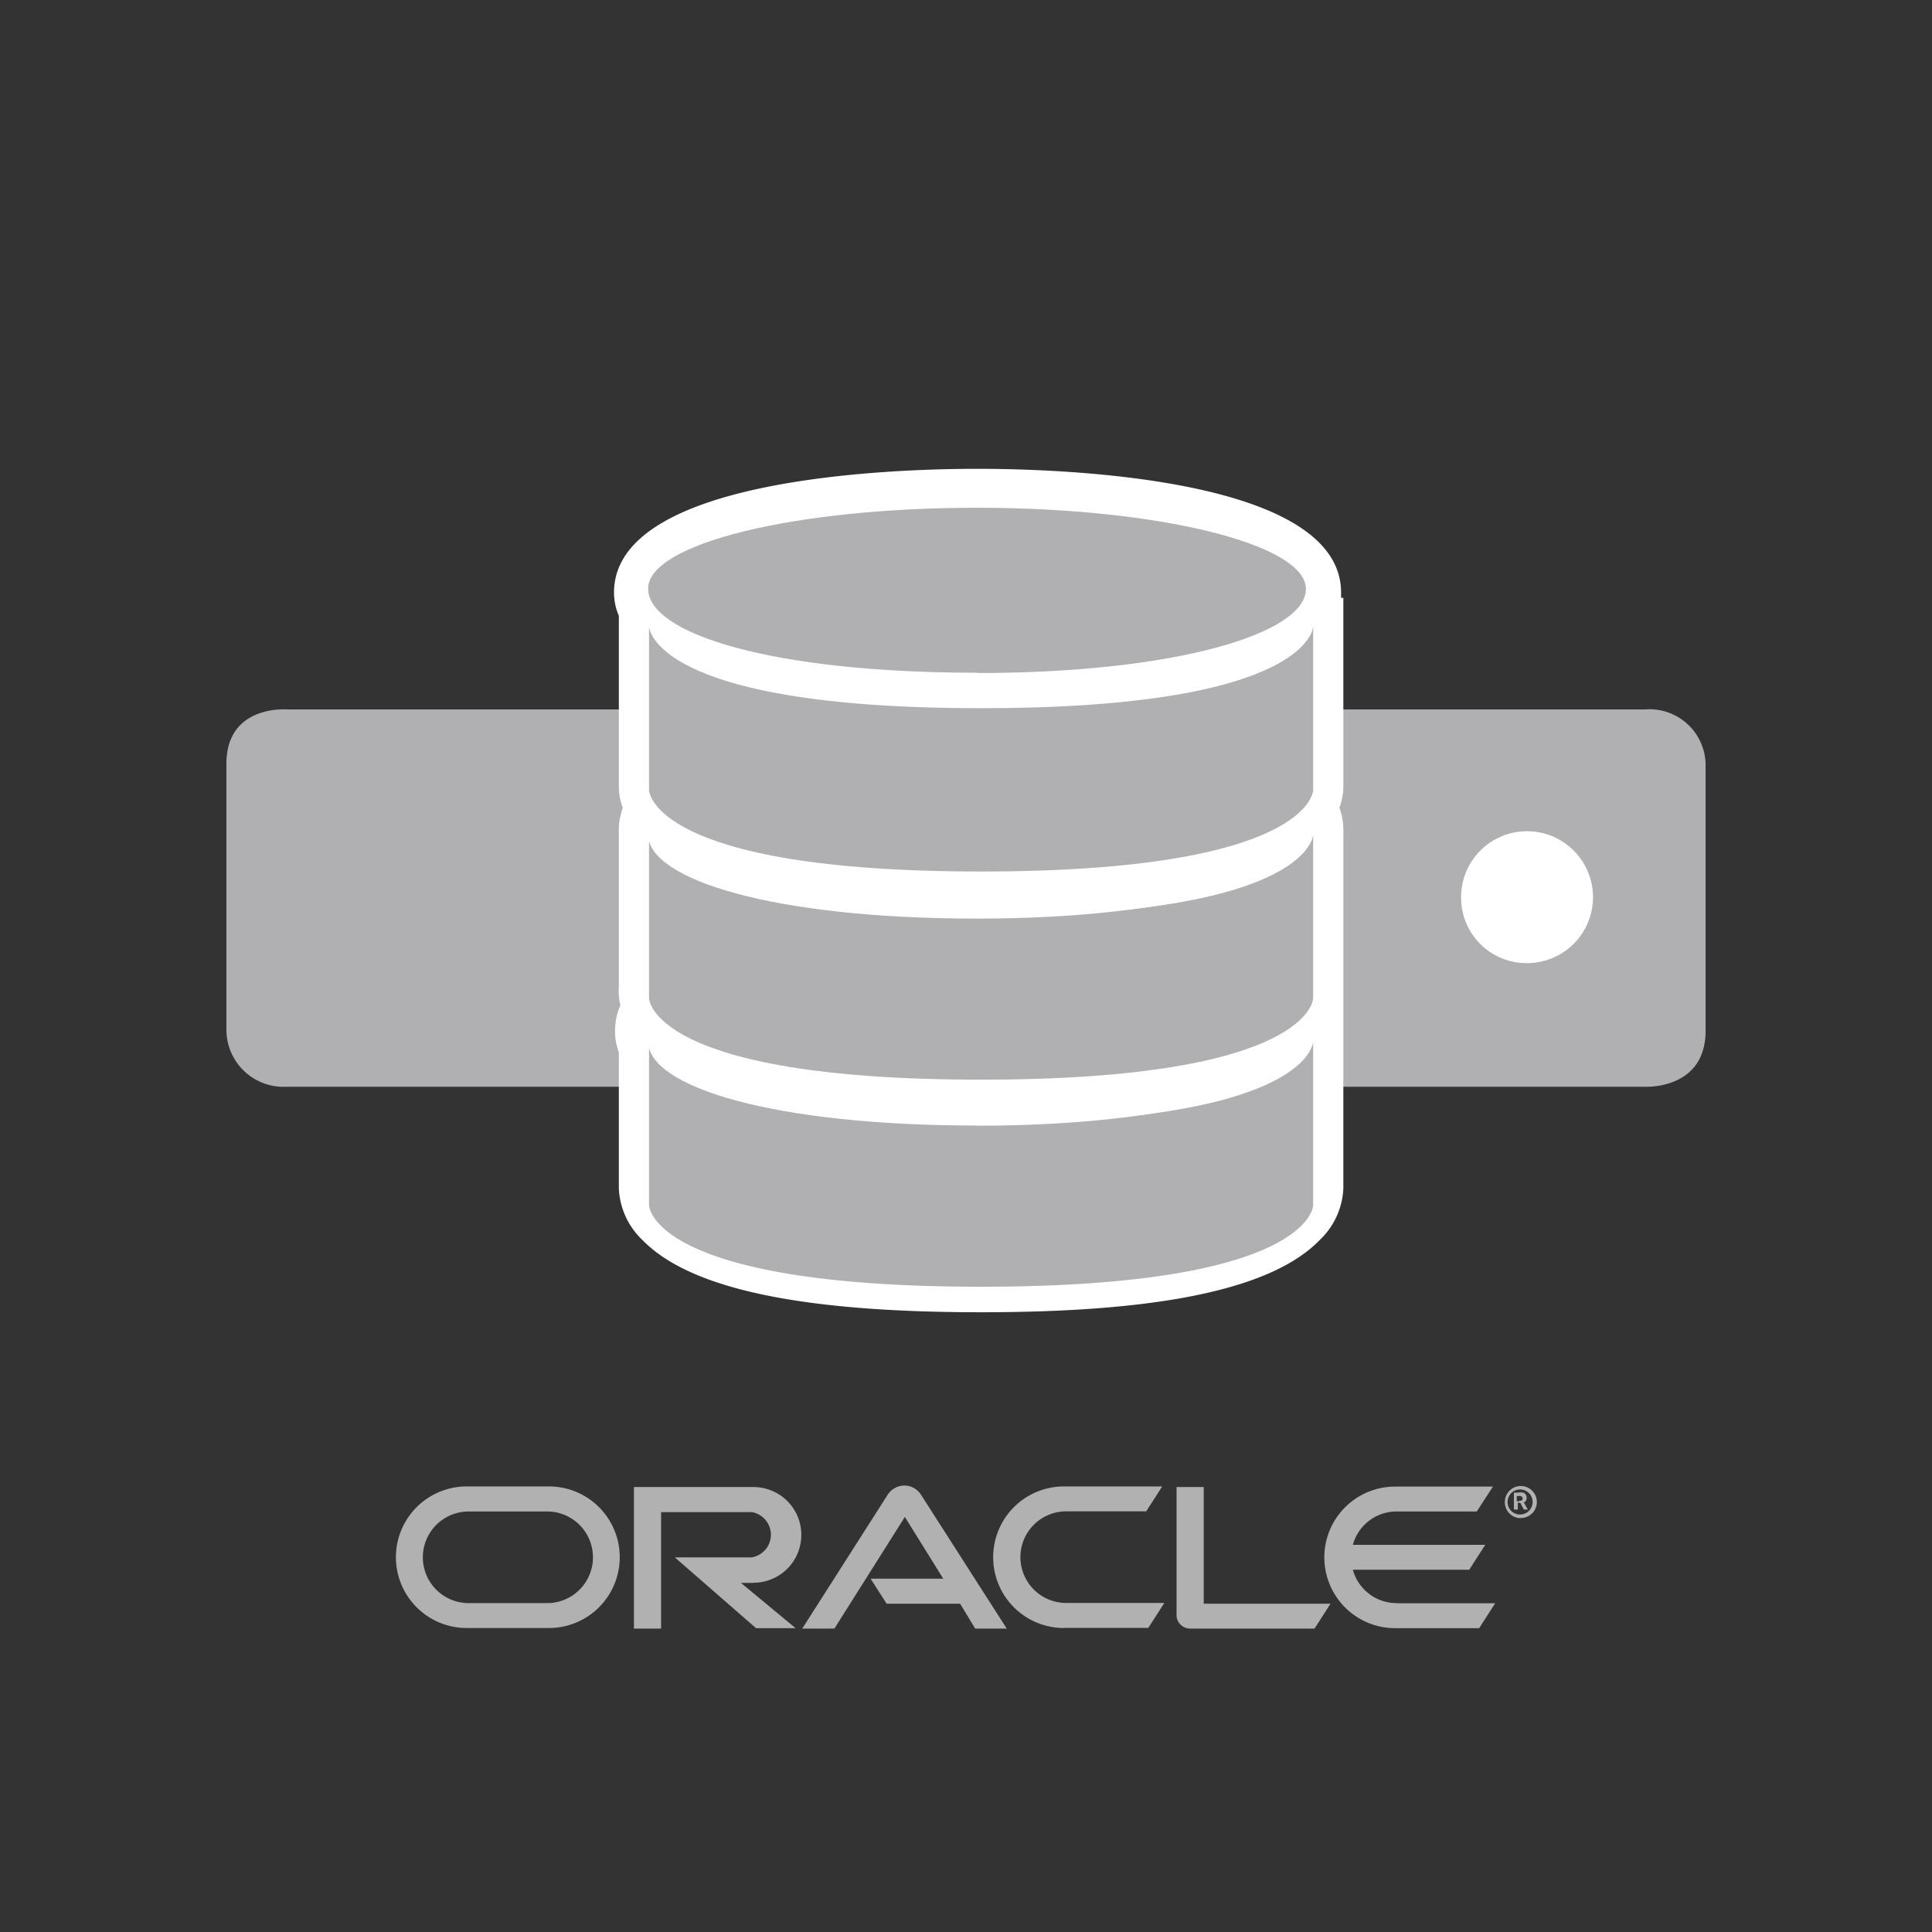 <svg id="Ebene_1" data-name="Ebene 1" xmlns="http://www.w3.org/2000/svg" viewBox="0 0 128 128"><rect x="0" y="0" width="128" height="128" fill="#333333" stroke="none"/><defs><style>.cls-1{fill:#b0b0b2;}.cls-2{fill:#fff;}.cls-3{fill:#b1b1b1;}</style></defs><title>1</title><path class="cls-1" d="M19,47s-4-.32-4,3.6v17.7A3.79,3.79,0,0,0,19,72h90s4,0.21,4-3.71V50.6a3.72,3.72,0,0,0-4-3.6H19Z"/><path class="cls-2" d="M101.11,63.81a4.37,4.37,0,1,0-4.31-4.37,4.34,4.34,0,0,0,4.31,4.37"/><path class="cls-2" d="M85.79,68.25a1.8,1.8,0,0,0-.69-1.4,3,3,0,0,0,.9-1.38V55a2,2,0,0,0-.83-1.43A2.28,2.28,0,0,0,86,52.14V39.62A2.42,2.42,0,0,1,84.78,41a2.32,2.32,0,0,0,1.06-1.7c0-2.87-9.46-5.2-21.09-5.2s-21.08,2.33-21.08,5.2a2.55,2.55,0,0,0,1,1.52A1.22,1.22,0,0,1,44,39.62V52.14a2.28,2.28,0,0,0,.83,1.41A2,2,0,0,0,44,55V65.47a1.56,1.56,0,0,0,.63,1.38,2.09,2.09,0,0,0-.88,1.4,0.76,0.76,0,0,0,0,.25,1.63,1.63,0,0,0,.16.43,3.48,3.48,0,0,1,0-.43,0.25,0.25,0,0,1,.1-0.25V78.73s-0.19,5.21,21,5.21,21-5.21,21-5.21V68.25a0.66,0.66,0,0,0-.17.27,4,4,0,0,1-.26.48,1.73,1.73,0,0,0,.19-0.48,0.87,0.87,0,0,0,0-.27"/><path class="cls-2" d="M65,86.94c-12,0-19.33-1.57-22.45-4.8A5,5,0,0,1,41,78.73v-9c-0.06-.17-0.1-0.31-0.12-0.4a3.52,3.52,0,0,1-.13-1.08,4.05,4.05,0,0,1,.35-1.64,4.1,4.1,0,0,1-.1-1.28V55a4.32,4.32,0,0,1,.26-1.48A4.07,4.07,0,0,1,41,52.18V40.8a3.91,3.91,0,0,1-.32-1.54c0-7.61,18.43-8.2,24.08-8.2s24.09,0.59,24.09,8.2c0,0.11,0,.23,0,0.35H89V52.14a4.15,4.15,0,0,1-.26,1.37A4.31,4.31,0,0,1,89,55V78.73a5,5,0,0,1-1.55,3.41C84.33,85.37,77,86.94,65,86.94ZM47,78.09c0.77,0.64,4.39,2.85,18,2.85s17.23-2.21,18-2.85V69l-2.28-2L83,64.72h0V55.65l-2.21-1.91L83,51.49V40c-1.29-1.07-7.78-3-18.24-3C55.24,37.06,49,38.63,47,39.72V51.48l2.26,2.21-2.26,2V65l2,2-2,1.79v9.34Zm-2.57-9.26,1.35,1.83a2.75,2.75,0,0,0,1.08-1.79l-0.24.22-0.15.14a1.67,1.67,0,0,0,.28-0.91,2.63,2.63,0,0,0-.07-0.55l0-.07Zm38.41-1a2.13,2.13,0,0,0,0,.45A1.34,1.34,0,0,0,83,69v-0.7h1L83,67.67v0l-0.05,0A1.66,1.66,0,0,0,82.84,67.8ZM45.52,40.08l1.35,0.41A2.68,2.68,0,0,0,47,39.73a2.33,2.33,0,0,0-.58.41,1.27,1.27,0,0,0,.24-0.57l0.34,0a2.1,2.1,0,0,0-.27-1l-0.1.11a1.8,1.8,0,0,0-.13-0.37l-0.77,1,0.3,0ZM83,38.68a1.54,1.54,0,0,0-.11.58A1.58,1.58,0,0,0,83,40V39.62h0.64l-0.31-.42,0.31,0-0.43-.66a2.21,2.21,0,0,0-.11.31Z"/><path class="cls-2" d="M87,39.39s-0.08,4.32-22,4.32-22-4.32-22-4.32V50.23s0.08,5.39,22,5.39,22-5.39,22-5.39V39.39Z"/><path class="cls-1" d="M87,69s-0.08,5.42-22,5.42S43,69,43,69V79.86s0.08,5.39,22,5.39,22-5.39,22-5.39V69Z"/><path class="cls-2" d="M64.73,74.58c13.09,0,21.79-2.6,21.79-5.57s-9.76-5.38-21.79-5.38S42.94,66,42.94,69s8.24,5.57,21.79,5.57"/><path class="cls-1" d="M87,55.29s-0.08,5.42-22,5.42-22-5.42-22-5.42V66.14s0.08,5.39,22,5.39,22-5.39,22-5.39V55.29Z"/><path class="cls-2" d="M64.73,60.86c13.09,0,21.79-2.6,21.79-5.57s-9.76-5.38-21.79-5.38-21.79,2.41-21.79,5.38,8.24,5.57,21.79,5.57"/><path class="cls-1" d="M87,41.5s-0.08,5.42-22,5.42S43,41.5,43,41.5V52.35s0.08,5.39,22,5.39,22-5.39,22-5.39V41.5Z"/><path class="cls-1" d="M64.73,44.59c13.09,0,21.79-2.6,21.79-5.57s-9.76-5.38-21.79-5.38S42.94,36,42.94,39s8.24,5.57,21.79,5.57"/><g id="layer1"><g id="g16337"><path id="path16197" class="cls-3" d="M57.68,104.59h4.81l-2.54-4.09-4.67,7.4H53.15L58.83,99a1.34,1.34,0,0,1,1.11-.58A1.32,1.32,0,0,1,61,99l5.7,8.9H64.61l-1-1.65H58.74Zm22.07,1.65V98.52h-1.8V107a0.88,0.88,0,0,0,.26.63,0.92,0.92,0,0,0,.66.27h8.22l1.06-1.65h-8.4Zm-29.83-1.38a3.17,3.17,0,1,0,0-6.34H42v9.38h1.8v-7.72h6a1.52,1.52,0,0,1,0,3H44.71l5.38,4.69h2.62l-3.62-3h0.82Zm-19,3a4.69,4.69,0,1,1,0-9.38h5.45a4.69,4.69,0,1,1,0,9.38H30.93Zm5.33-1.65a3,3,0,1,0,0-6.07H31.05a3,3,0,1,0,0,6.07h5.21Zm34.24,1.65a4.69,4.69,0,1,1,0-9.38H77l-1.06,1.65h-5.3a3,3,0,1,0,0,6.07h6.5l-1.06,1.65H70.5Zm22.05-1.65A3,3,0,0,1,89.63,104h7.71l1.06-1.65H89.63a3,3,0,0,1,2.92-2.21h5.29l1.07-1.65H92.43a4.69,4.69,0,1,0,0,9.38H98l1.06-1.65h-6.5"/><path id="path16199" class="cls-3" d="M99.88,99.51a0.83,0.83,0,1,1,.82.83A0.82,0.82,0,0,1,99.88,99.51Zm0.82,1.06a1.06,1.06,0,1,0-1-1.06A1.05,1.05,0,0,0,100.7,100.58Zm-0.1-1.68a0.76,0.76,0,0,1,.31,0,0.33,0.33,0,0,1,.23.33,0.3,0.3,0,0,1,0,.1,0.3,0.3,0,0,1-.14.2l-0.05,0,0.27,0.49h-0.26l-0.24-.45h-0.16v0.45H100.3V98.89h0.3Zm0.08,0.54a0.23,0.23,0,0,0,.19-0.07,0.16,0.16,0,0,0,0-.1,0.17,0.17,0,0,0-.09-0.14,0.54,0.54,0,0,0-.22,0h-0.07v0.34h0.15"/></g></g></svg>